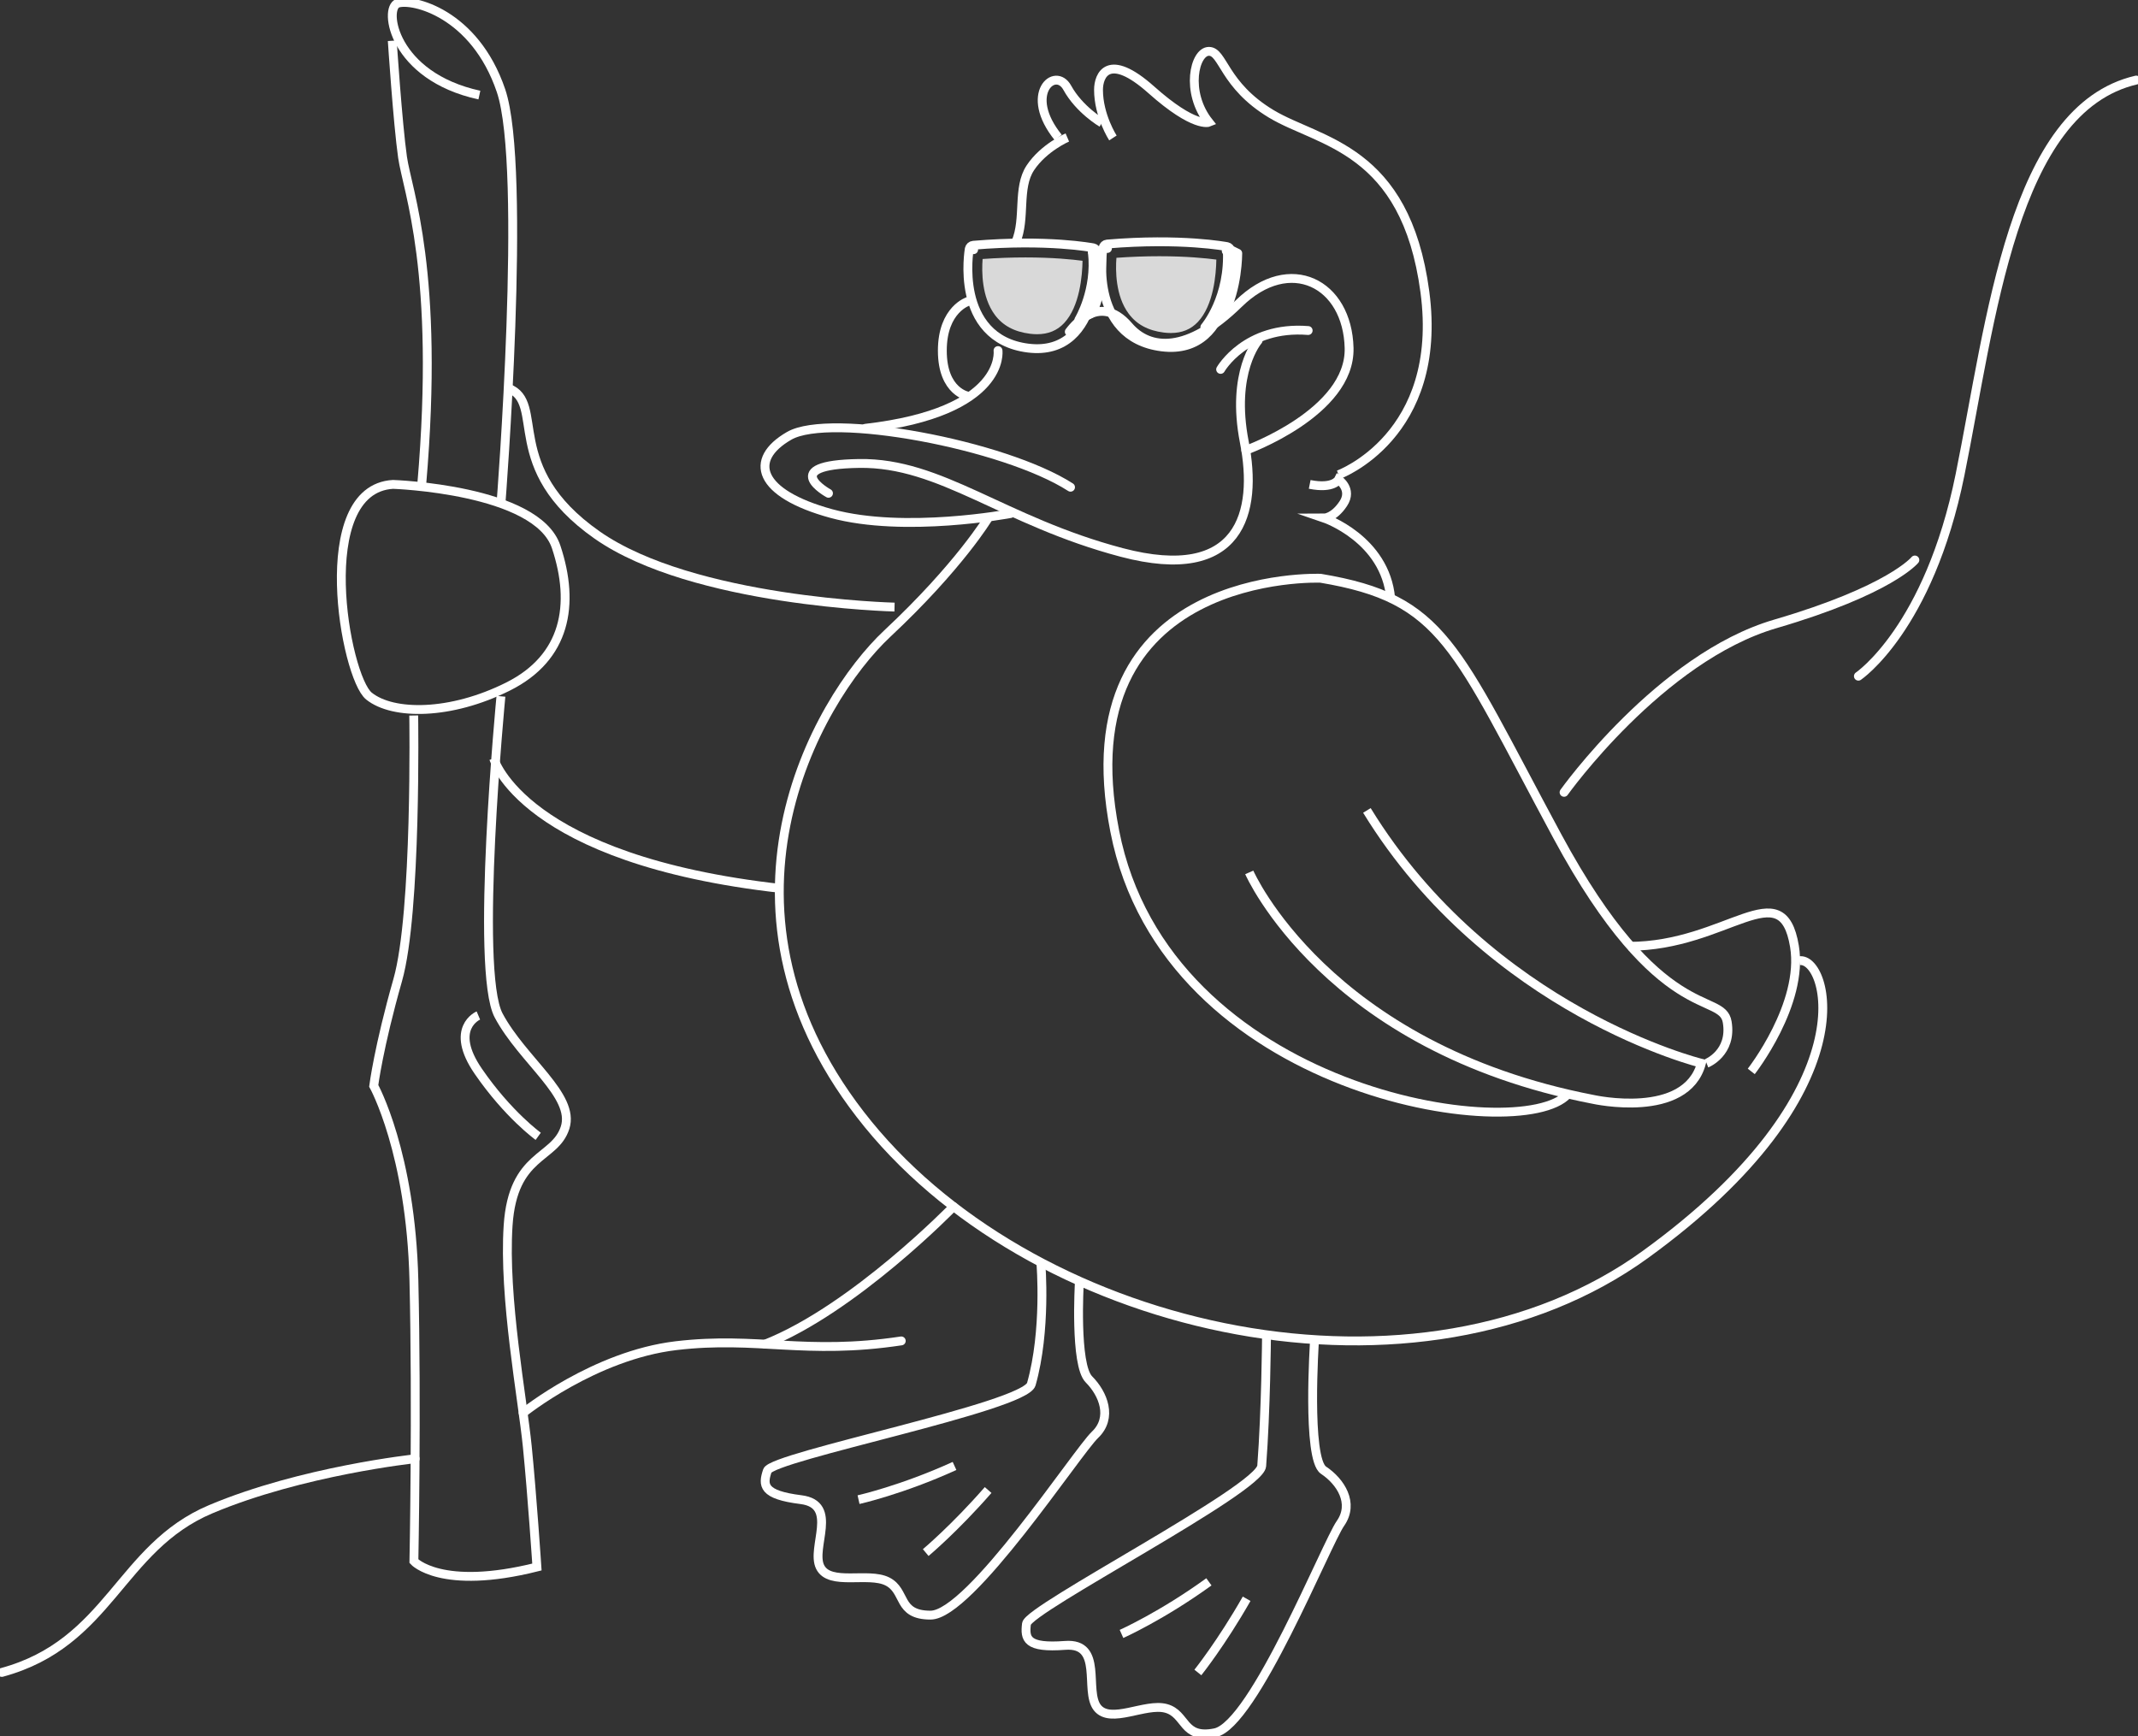 <svg width="181" height="147" viewBox="0 0 181 147" fill="none" xmlns="http://www.w3.org/2000/svg">
<rect x="0" y="0" width="181" height="147" fill="#333333" stroke="none"/>
<g id="Capa_1" clip-path="url(#clip0_171_395)">
<path id="Vector" d="M75.73 51.397C75.73 51.397 58.665 50.989 50.538 45.286C42.412 39.583 46.272 34.084 43.021 32.862" stroke="white" stroke-width="0.75" stroke-miterlimit="10"/>
<path id="Vector_2" d="M33.27 41.009C33.27 41.009 45.459 41.416 47.084 46.305C48.71 51.193 47.897 55.674 43.021 58.118C38.145 60.562 33.27 60.562 31.238 58.933C29.206 57.303 26.362 41.416 33.27 41.009Z" stroke="white" stroke-width="0.75" stroke-miterlimit="10"/>
<path id="Vector_3" d="M41.802 64.228C41.802 64.228 44.24 72.783 66.181 75.227" stroke="white" stroke-width="0.75" stroke-miterlimit="10"/>
<path id="Vector_4" d="M83.654 43.861C83.654 43.861 81.216 47.934 75.121 53.637C69.026 59.34 58.868 77.264 73.496 95.188C88.123 113.112 120.223 120.037 139.32 106.187C158.417 92.336 154.76 80.93 152.322 81.338" stroke="white" stroke-width="0.75" stroke-miterlimit="10"/>
<path id="Vector_5" d="M148.259 90.707C148.259 90.707 152.728 85.004 151.916 80.115C150.859 73.761 146.227 80.115 137.897 80.115" stroke="white" stroke-width="0.75" stroke-miterlimit="10"/>
<path id="Vector_6" d="M105.761 73.859C105.761 73.859 112.234 88.711 134.891 93.078C134.891 93.078 142.733 94.825 144.041 90.019C144.041 90.019 126.175 85.652 115.72 68.612" stroke="white" stroke-width="0.75" stroke-miterlimit="10"/>
<path id="Vector_7" d="M144.48 90.022C144.48 90.022 146.658 89.151 146.223 86.527C145.788 83.904 140.559 86.963 131.843 70.799C123.128 54.635 122.258 50.704 111.799 48.956C111.799 48.956 90.012 48.085 94.372 70.363C98.728 92.642 128.796 97.009 132.717 92.642" stroke="white" stroke-width="0.75" stroke-miterlimit="10"/>
<path id="Vector_8" d="M117.732 50.647C117.272 45.62 112.096 43.86 112.096 43.86C112.096 43.86 112.909 43.86 113.721 42.638C114.534 41.416 113.315 40.602 113.315 40.602C113.315 40.602 112.909 41.416 110.877 41.009" stroke="white" stroke-width="0.75" stroke-miterlimit="10"/>
<path id="Vector_9" d="M113.315 40.194C113.315 40.194 122.254 36.935 120.629 24.715C119.003 12.494 111.69 12.086 107.626 9.642C103.563 7.198 103.563 4.347 102.344 4.347C101.125 4.347 100.313 7.797 102.344 10.351C102.344 10.351 101.125 10.864 97.468 7.605C93.811 4.347 92.999 6.383 92.999 7.605C92.999 9.801 94.218 11.679 94.218 11.679" stroke="white" stroke-width="0.75" stroke-miterlimit="10"/>
<path id="Vector_10" d="M90.358 11.638C90.358 11.638 88.367 12.494 87.229 14.205C86.091 15.916 86.853 18.504 86 20.5" stroke="white" stroke-width="0.75" stroke-miterlimit="10"/>
<path id="Vector_11" d="M82 25.5C82 25.5 79.773 26.157 79.777 29.697C79.781 33.236 82.004 33.554 82.004 33.554" stroke="white" stroke-width="0.75" stroke-linecap="round" stroke-linejoin="round"/>
<path id="Vector_12" d="M84.49 29.68C84.49 29.68 85.23 34.882 73.268 36.259" stroke="white" stroke-width="0.75" stroke-linecap="round" stroke-linejoin="round"/>
<path id="Vector_13" d="M106.509 28.833C106.509 28.833 104.181 31.485 105.343 37.432C106.509 43.376 105.026 49.425 94.969 46.773C84.913 44.121 79.671 39.131 72.736 39.237C65.747 39.343 70.139 41.763 70.139 41.763" stroke="white" stroke-width="0.75" stroke-linecap="round" stroke-linejoin="round"/>
<path id="Vector_14" d="M85.547 43.478C85.547 43.478 76.6 45.176 70.379 43.478C64.162 41.779 63.313 38.915 66.807 36.899C70.302 34.882 85.019 37.64 90.63 41.249" stroke="white" stroke-width="0.75" stroke-linecap="round" stroke-linejoin="round"/>
<path id="Vector_15" d="M103.336 31.273C103.336 31.273 105.453 27.558 110.747 27.982" stroke="white" stroke-width="0.75" stroke-linecap="round" stroke-linejoin="round"/>
<path id="Vector_16" d="M105.469 38.121C105.469 38.121 114.343 34.935 114.213 29.468C114.083 24.002 109.211 21.456 104.872 25.7C100.532 29.945 97.318 29.668 95.555 27.611C92.962 24.584 90.63 27.982 90.524 28.087" stroke="white" stroke-width="0.75" stroke-linecap="round" stroke-linejoin="round"/>
<path id="Vector_17" d="M92.483 21.35L92.857 21.326C92.847 21.156 92.722 21.014 92.555 20.982L92.483 21.35ZM92.483 21.35C92.857 21.326 92.857 21.327 92.857 21.327L92.857 21.327L92.857 21.329L92.858 21.335L92.859 21.355C92.86 21.372 92.861 21.398 92.862 21.43C92.865 21.495 92.868 21.59 92.869 21.709C92.872 21.946 92.869 22.283 92.847 22.685C92.803 23.486 92.681 24.556 92.365 25.61C92.05 26.659 91.533 27.725 90.676 28.481C89.805 29.25 88.617 29.668 87.036 29.47C85.471 29.274 84.356 28.645 83.578 27.794C82.805 26.95 82.386 25.911 82.165 24.922C81.945 23.931 81.918 22.971 81.946 22.263C81.959 21.908 81.987 21.613 82.011 21.406C82.023 21.303 82.034 21.221 82.043 21.164C82.047 21.136 82.05 21.114 82.053 21.099L82.056 21.081L82.057 21.075L82.057 21.074L82.057 21.073C82.057 21.073 82.057 21.073 82.426 21.138L82.057 21.073C82.087 20.905 82.225 20.779 82.395 20.764C85.538 20.498 88.072 20.551 89.822 20.671C90.698 20.731 91.377 20.808 91.84 20.871C92.071 20.902 92.248 20.929 92.368 20.949C92.428 20.959 92.474 20.967 92.505 20.973L92.541 20.979L92.55 20.981L92.553 20.981L92.554 20.982L92.554 20.982C92.554 20.982 92.555 20.982 92.483 21.35Z" stroke="white" stroke-width="0.75" stroke-linecap="round" stroke-linejoin="round"/>
<path id="Vector_18" d="M87.794 28.295C87.599 28.295 87.396 28.283 87.189 28.255C85.864 28.087 84.889 27.562 84.214 26.645C83.105 25.142 83.105 22.991 83.186 21.928C84.421 21.839 85.64 21.794 86.827 21.794C89.118 21.794 90.78 21.965 91.646 22.079C91.626 23.313 91.418 25.933 90.086 27.354C89.492 27.986 88.741 28.295 87.798 28.295H87.794Z" fill="#D9D9D9"/>
<path id="Vector_19" d="M103.811 21.248L104.185 21.225C104.175 21.054 104.05 20.912 103.883 20.88L103.811 21.248ZM103.811 21.248C104.185 21.225 104.185 21.225 104.185 21.225L104.185 21.226L104.185 21.227L104.186 21.233L104.187 21.253C104.188 21.271 104.189 21.296 104.19 21.328C104.193 21.393 104.196 21.488 104.197 21.607C104.2 21.844 104.197 22.181 104.175 22.583C104.131 23.384 104.009 24.454 103.693 25.508C103.378 26.557 102.861 27.623 102.004 28.379C101.133 29.148 99.945 29.566 98.364 29.368C96.8 29.172 95.684 28.543 94.906 27.692C94.133 26.848 93.714 25.809 93.494 24.82C93.273 23.829 93.246 22.869 93.274 22.161C93.287 21.806 93.315 21.511 93.339 21.304C93.351 21.201 93.362 21.119 93.371 21.062C93.375 21.034 93.378 21.012 93.381 20.997L93.384 20.979L93.385 20.974L93.385 20.972L93.385 20.971C93.385 20.971 93.385 20.971 93.754 21.036L93.385 20.971C93.415 20.803 93.553 20.677 93.723 20.662C96.867 20.396 99.4 20.449 101.15 20.569C102.026 20.629 102.705 20.706 103.168 20.769C103.399 20.8 103.576 20.827 103.696 20.847C103.756 20.857 103.802 20.865 103.833 20.871L103.869 20.877L103.879 20.879L103.881 20.88L103.882 20.88L103.882 20.88C103.883 20.88 103.883 20.88 103.811 21.248Z" stroke="white" stroke-width="0.75" stroke-linecap="round" stroke-linejoin="round"/>
<path id="Vector_20" d="M99.122 28.193C98.927 28.193 98.724 28.181 98.517 28.153C97.192 27.986 96.217 27.46 95.543 26.544C94.433 25.04 94.433 22.89 94.515 21.826C95.75 21.737 96.969 21.692 98.155 21.692C100.447 21.692 102.109 21.863 102.974 21.977C102.954 23.211 102.747 25.831 101.414 27.252C100.821 27.884 100.069 28.193 99.126 28.193H99.122Z" fill="#D9D9D9"/>
<path id="Vector_21" d="M92.483 21.35L93.275 21.509C93.275 21.509 93.381 25.22 92.377 26.548L91.337 27.069C91.337 27.069 92.853 24.584 92.479 21.346L92.483 21.35Z" fill="white" stroke="white" stroke-width="0.75" stroke-linecap="round" stroke-linejoin="round"/>
<path id="Vector_22" d="M103.889 21L104.787 21.444C104.787 21.444 104.8 24.45 103.577 26.674L102 27.697C102 27.697 104.158 25.196 103.893 21H103.889Z" fill="white" stroke="white" stroke-width="0.75" stroke-linecap="round" stroke-linejoin="round"/>
<path id="Vector_23" d="M93.279 10.4C93.279 10.4 91.37 9.284 90.354 7.43C89.338 5.577 86.591 7.935 89.59 11.642" stroke="white" stroke-width="0.75" stroke-miterlimit="10"/>
<path id="Vector_24" d="M42.412 42.626C42.412 42.626 44.647 14.245 42.412 7.667C40.177 1.088 34.895 -0.134 33.676 0.273C32.457 0.68 33.27 6.457 40.584 8.049" stroke="white" stroke-width="0.75" stroke-miterlimit="10"/>
<path id="Vector_25" d="M33.209 3.45C33.209 3.45 33.672 10.461 34.078 13.312C34.485 16.164 37.26 22.963 35.704 41.013" stroke="white" stroke-width="0.75" stroke-miterlimit="10"/>
<path id="Vector_26" d="M35.025 60.575C35.025 60.575 35.297 77.264 33.672 82.967C32.047 88.67 31.64 91.929 31.64 91.929C31.64 91.929 34.785 97.583 35.041 108.403C35.297 119.222 35.041 132.172 35.041 132.172C35.041 132.172 37.329 134.702 45.455 132.665C45.455 132.665 45.049 126.555 44.642 122.481C44.236 118.407 42.611 109.853 43.017 103.742C43.423 97.632 46.975 98.182 47.84 95.465C48.706 92.748 44.261 89.799 42.217 85.977C40.173 82.156 42.408 58.949 42.408 58.949" stroke="white" stroke-width="0.75" stroke-miterlimit="10"/>
<path id="Vector_27" d="M40.498 85.973C40.498 85.973 37.975 87.041 40.498 90.707C43.021 94.373 45.565 96.202 45.565 96.202" stroke="white" stroke-width="0.75" stroke-miterlimit="10"/>
<path id="Vector_28" d="M88.123 107.001C88.123 107.001 88.598 112.643 87.31 117.185C86.762 119.116 65.369 123.296 64.963 124.518C64.556 125.74 64.556 126.555 67.807 126.962C71.057 127.369 68.62 131.036 69.432 132.665C70.245 134.294 73.495 133.072 75.121 133.887C76.746 134.702 75.933 136.739 78.778 136.739C82.13 136.739 91.183 122.917 92.698 121.475C94.214 120.033 93.405 118 92.186 116.778C90.967 115.556 91.374 108.631 91.374 108.631" stroke="white" stroke-width="0.75" stroke-miterlimit="10"/>
<path id="Vector_29" d="M72.683 126.962C72.683 126.962 76.34 126.147 80.809 124.11" stroke="white" stroke-width="0.75" stroke-miterlimit="10"/>
<path id="Vector_30" d="M78.371 131.443C78.371 131.443 80.809 129.406 83.653 126.147" stroke="white" stroke-width="0.75" stroke-miterlimit="10"/>
<path id="Vector_31" d="M107.22 113.112C107.22 113.112 107.175 119.405 106.814 124.11C106.659 126.111 87.054 136.193 86.9 137.472C86.746 138.751 86.904 139.549 90.171 139.301C93.438 139.052 91.776 143.13 92.893 144.568C94.011 146.006 96.957 144.157 98.712 144.633C100.467 145.11 100.073 147.265 102.86 146.699C106.143 146.03 112.283 130.681 113.482 128.97C114.68 127.259 113.482 125.422 112.047 124.469C110.613 123.516 111.283 113.519 111.283 113.519" stroke="white" stroke-width="0.75" stroke-miterlimit="10"/>
<path id="Vector_32" d="M94.945 138.331C94.945 138.331 98.366 136.804 102.344 133.92" stroke="white" stroke-width="0.75" stroke-miterlimit="10"/>
<path id="Vector_33" d="M101.41 141.594C101.41 141.594 103.397 139.113 105.538 135.354" stroke="white" stroke-width="0.75" stroke-miterlimit="10"/>
<path id="Vector_34" d="M35.147 123.499C35.147 123.499 25.549 124.518 17.829 127.777C10.109 131.036 9.297 139.113 0.154 141.59" stroke="white" stroke-width="0.75" stroke-linecap="round" stroke-linejoin="round"/>
<path id="Vector_35" d="M44.289 119.621C44.289 119.621 50.331 114.741 57.239 113.926C64.146 113.112 68.136 114.753 76.299 113.523" stroke="white" stroke-width="0.75" stroke-linecap="round" stroke-linejoin="round"/>
<path id="Vector_36" d="M80.72 102.15C80.72 102.15 72.313 110.818 64.776 113.796" stroke="white" stroke-width="0.75" stroke-linecap="round" stroke-linejoin="round"/>
<path id="Vector_37" d="M132.412 67.08C132.412 67.08 140.539 55.674 150.29 52.822C160.042 49.971 162.11 47.409 162.11 47.409" stroke="white" stroke-width="0.75" stroke-linecap="round" stroke-linejoin="round"/>
<path id="Vector_38" d="M157.328 57.246C157.328 57.246 163.292 53.23 165.934 40.194C168.575 27.159 170.366 9.21 180.85 6.778" stroke="white" stroke-width="0.75" stroke-linecap="round" stroke-linejoin="round"/>
</g>
<defs>
<clipPath id="clip0_171_395">
<rect width="181" height="147" fill="white"/>
</clipPath>
</defs>
</svg>
